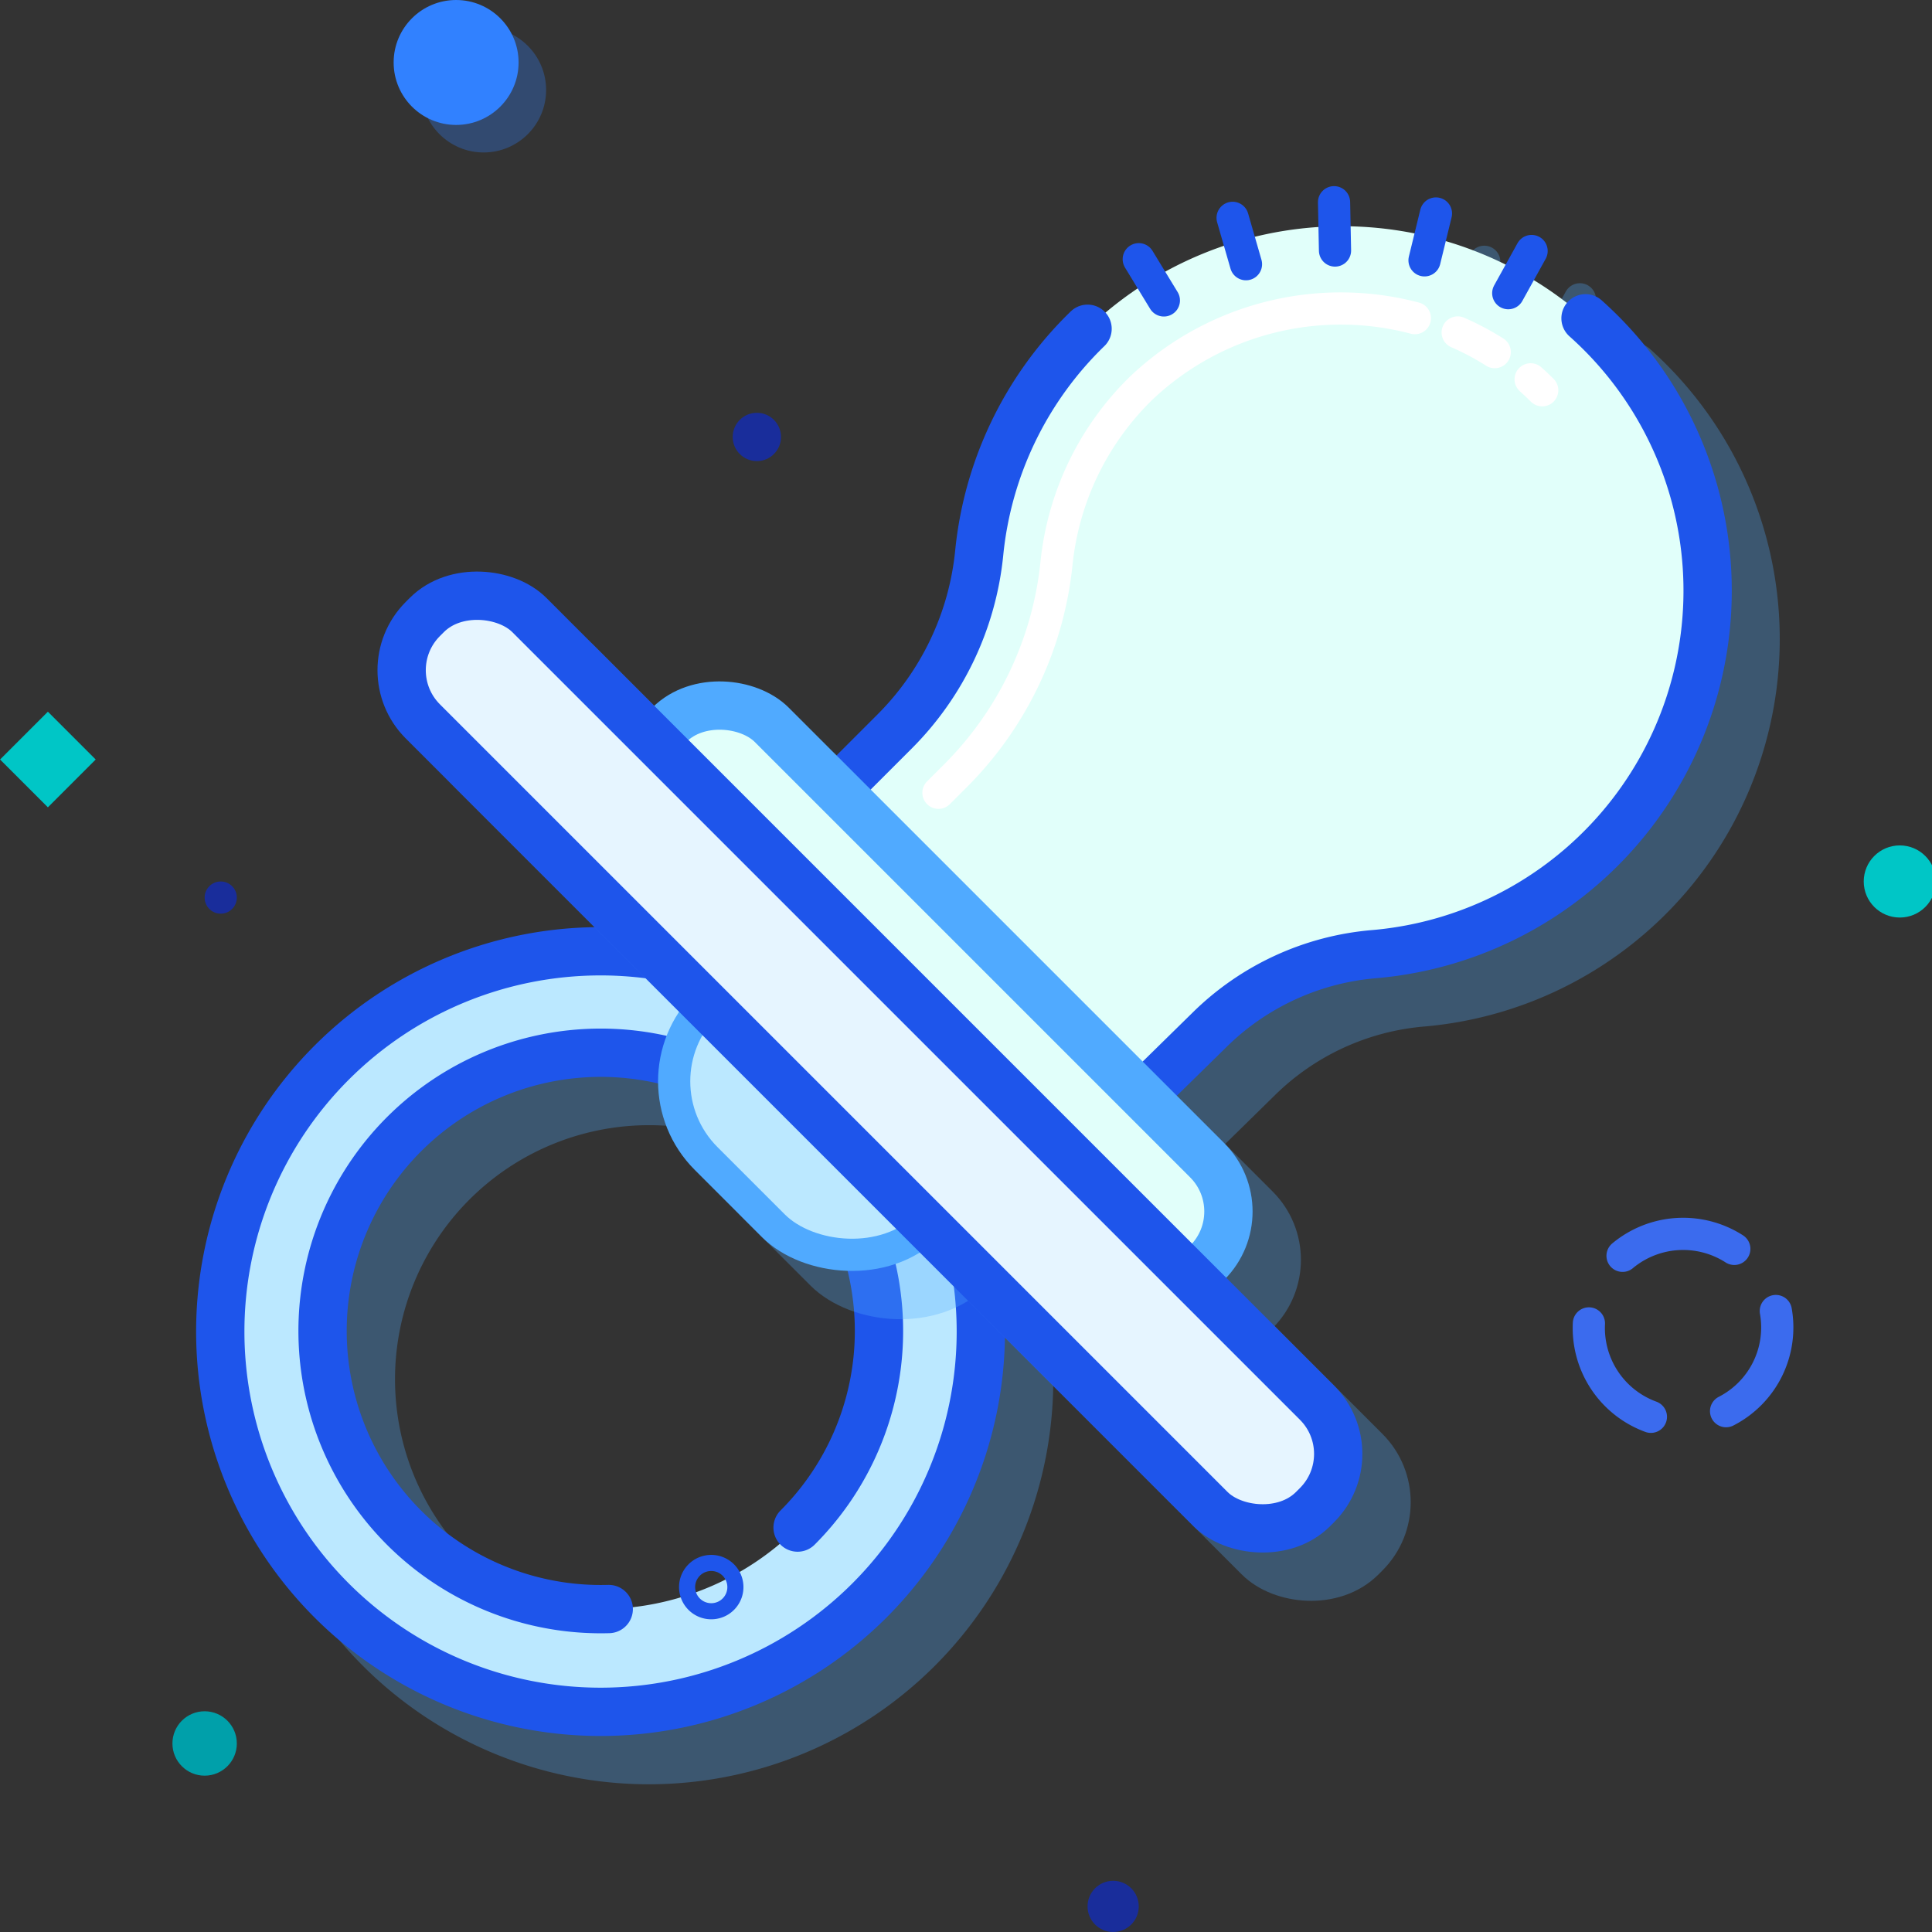 <svg xmlns="http://www.w3.org/2000/svg" viewBox="0 0 120 120"><rect x="0" y="0" width="120" height="120" fill="#333333" stroke="none"/><defs><style>.cls-1{isolation:isolate;}.cls-18,.cls-2{opacity:0.3;}.cls-2{mix-blend-mode:multiply;}.cls-13,.cls-14,.cls-3{fill:#50aaff;}.cls-11,.cls-12,.cls-21,.cls-4,.cls-5,.cls-7,.cls-8,.cls-9{fill:none;}.cls-13,.cls-14,.cls-15,.cls-16,.cls-4,.cls-5,.cls-9{stroke:#50aaff;}.cls-11,.cls-12,.cls-13,.cls-14,.cls-15,.cls-16,.cls-17,.cls-21,.cls-4,.cls-5,.cls-7,.cls-8,.cls-9{stroke-linecap:round;}.cls-11,.cls-12,.cls-13,.cls-14,.cls-15,.cls-16,.cls-17,.cls-4,.cls-7,.cls-9{stroke-linejoin:round;}.cls-13,.cls-15,.cls-17,.cls-4,.cls-7{stroke-width:3px;}.cls-23,.cls-5,.cls-8{stroke-miterlimit:10;}.cls-16,.cls-6{fill:#bbe8ff;}.cls-12,.cls-17,.cls-7,.cls-8{stroke:#1e55eb;}.cls-11,.cls-12,.cls-14,.cls-16,.cls-21,.cls-9{stroke-width:2px;}.cls-10,.cls-15{fill:#e1fffa;}.cls-11{stroke:#fff;}.cls-17{fill:#e6f5ff;}.cls-18,.cls-19{fill:#3181ff;}.cls-20{fill:#00c6c6;}.cls-21{stroke:#3b6bee;}.cls-22,.cls-23{fill:#192d9b;}.cls-23{stroke:#192d9b;}.cls-24{fill:#00a0aa;}</style></defs><title>pacifier</title><g class="cls-1"><g id="pacifier"><g class="cls-2"><path class="cls-3" d="M57,69a23.62,23.62,0,1,0,0,33.41A23.62,23.62,0,0,0,57,69ZM52.54,97.88a17.27,17.27,0,1,1,0-24.42A17.26,17.26,0,0,1,52.54,97.88Z"/><path class="cls-4" d="M57,69a23.62,23.62,0,1,0,0,33.41A23.62,23.62,0,0,0,57,69Z"/><path class="cls-4" d="M40.81,102.94a17.28,17.28,0,1,1,11.73-5.06"/><path class="cls-5" d="M45.76,102.07a1.5,1.5,0,0,1,2.75-1.18,1.5,1.5,0,1,1-2.75,1.18Z"/></g><path class="cls-6" d="M54,66a23.62,23.62,0,1,0,0,33.41A23.62,23.62,0,0,0,54,66ZM49.54,94.88a17.27,17.27,0,1,1,0-24.42A17.26,17.26,0,0,1,49.54,94.88Z"/><path class="cls-7" d="M54,66a23.62,23.62,0,1,0,0,33.41A23.62,23.62,0,0,0,54,66Z"/><path class="cls-7" d="M37.81,99.94a17.28,17.28,0,1,1,11.73-5.06"/><path class="cls-8" d="M42.76,99.07a1.5,1.5,0,0,1,2.75-1.18,1.5,1.5,0,1,1-2.75,1.18Z"/><g class="cls-2"><path class="cls-3" d="M101.48,22.77a22.83,22.83,0,0,0-30.93.65,22.48,22.48,0,0,0-6.73,13.93,18.24,18.24,0,0,1-5.24,11.07l-4.16,4.16,19,19L78.09,67a16.52,16.52,0,0,1,10.3-4.74,22.66,22.66,0,0,0,13.09-39.47"/><path class="cls-9" d="M98.07,26.56c.25.22.49.45.72.68"/><path class="cls-9" d="M93.54,23.65a16.87,16.87,0,0,1,2.3,1.22"/><path class="cls-9" d="M61.29,52.24l1.08-1.08A21.8,21.8,0,0,0,68.62,38a17.73,17.73,0,0,1,5.26-10.89,18,18,0,0,1,17-4.35"/><path class="cls-4" d="M70.55,23.42a22.48,22.48,0,0,0-6.73,13.93,18.24,18.24,0,0,1-5.24,11.07l-4.16,4.16,19,19L78.09,67a16.52,16.52,0,0,1,10.3-4.74,22.66,22.66,0,0,0,13.09-39.47"/><line class="cls-9" x1="96.68" y1="21.21" x2="98.13" y2="18.59"/><line class="cls-9" x1="91.48" y1="19.17" x2="92.19" y2="16.26"/><line class="cls-9" x1="85.92" y1="18.56" x2="85.86" y2="15.56"/><line class="cls-9" x1="80.39" y1="19.41" x2="79.56" y2="16.53"/><line class="cls-9" x1="75.29" y1="21.66" x2="73.73" y2="19.1"/></g><path class="cls-10" d="M98.48,19.77a22.83,22.83,0,0,0-30.93.65,22.48,22.48,0,0,0-6.73,13.93,18.24,18.24,0,0,1-5.24,11.07l-4.16,4.16,19,19L75.09,64a16.52,16.52,0,0,1,10.3-4.74A22.66,22.66,0,0,0,98.48,19.77"/><path class="cls-11" d="M95.07,23.56c.25.22.49.45.72.68"/><path class="cls-11" d="M90.54,20.65a16.87,16.87,0,0,1,2.3,1.22"/><path class="cls-11" d="M58.29,49.24l1.08-1.08A21.8,21.8,0,0,0,65.62,35a17.73,17.73,0,0,1,5.26-10.89,18,18,0,0,1,17-4.35"/><path class="cls-7" d="M67.55,20.42a22.48,22.48,0,0,0-6.73,13.93,18.24,18.24,0,0,1-5.24,11.07l-4.16,4.16,19,19L75.09,64a16.52,16.52,0,0,1,10.3-4.74A22.66,22.66,0,0,0,98.48,19.77"/><line class="cls-12" x1="93.68" y1="18.21" x2="95.13" y2="15.59"/><line class="cls-12" x1="88.48" y1="16.17" x2="89.19" y2="13.26"/><line class="cls-12" x1="82.92" y1="15.56" x2="82.86" y2="12.56"/><line class="cls-12" x1="77.39" y1="16.41" x2="76.56" y2="13.53"/><line class="cls-12" x1="72.29" y1="18.66" x2="70.73" y2="16.1"/><g class="cls-2"><rect class="cls-13" x="56.48" y="41.22" width="9.35" height="47.25" rx="4.5" transform="translate(-27.94 62.24) rotate(-45)"/><rect class="cls-14" x="46.63" y="61.71" width="15.84" height="19.47" rx="6.78" transform="translate(-34.54 59.5) rotate(-45)"/><rect class="cls-13" x="52.36" y="29.87" width="9.35" height="78.19" rx="4.5" transform="translate(-32.06 60.53) rotate(-45)"/></g><rect class="cls-15" x="53.48" y="38.22" width="9.35" height="47.25" rx="4.5" transform="translate(-26.7 59.24) rotate(-45)"/><rect class="cls-16" x="43.63" y="58.71" width="15.84" height="19.47" rx="6.78" transform="translate(-33.3 56.5) rotate(-45)"/><rect class="cls-17" x="49.36" y="26.87" width="9.35" height="78.19" rx="4.5" transform="translate(-30.82 57.53) rotate(-45)"/></g><g id="sparkles"><circle class="cls-18" cx="30.04" cy="5.59" r="3.88"/><circle class="cls-19" cx="28.33" cy="3.88" r="3.88"/><rect class="cls-20" x="0.87" y="45.07" width="4.2" height="4.2" transform="translate(-32.48 15.92) rotate(-45)"/><path class="cls-21" d="M110.3,81.43a5.84,5.84,0,0,1-3.09,6.22"/><path class="cls-21" d="M102.54,88a5.87,5.87,0,0,1-3.85-5.8"/><path class="cls-21" d="M100.78,78a5.88,5.88,0,0,1,6.94-.43"/><circle class="cls-20" cx="118" cy="54.75" r="2.24"/><circle class="cls-22" cx="69.14" cy="118.41" r="1.59"/><circle class="cls-23" cx="47.01" cy="27.14" r="1"/><circle class="cls-22" cx="13.71" cy="55.75" r="1"/><circle class="cls-24" cx="12.71" cy="108.29" r="2"/></g></g></svg>